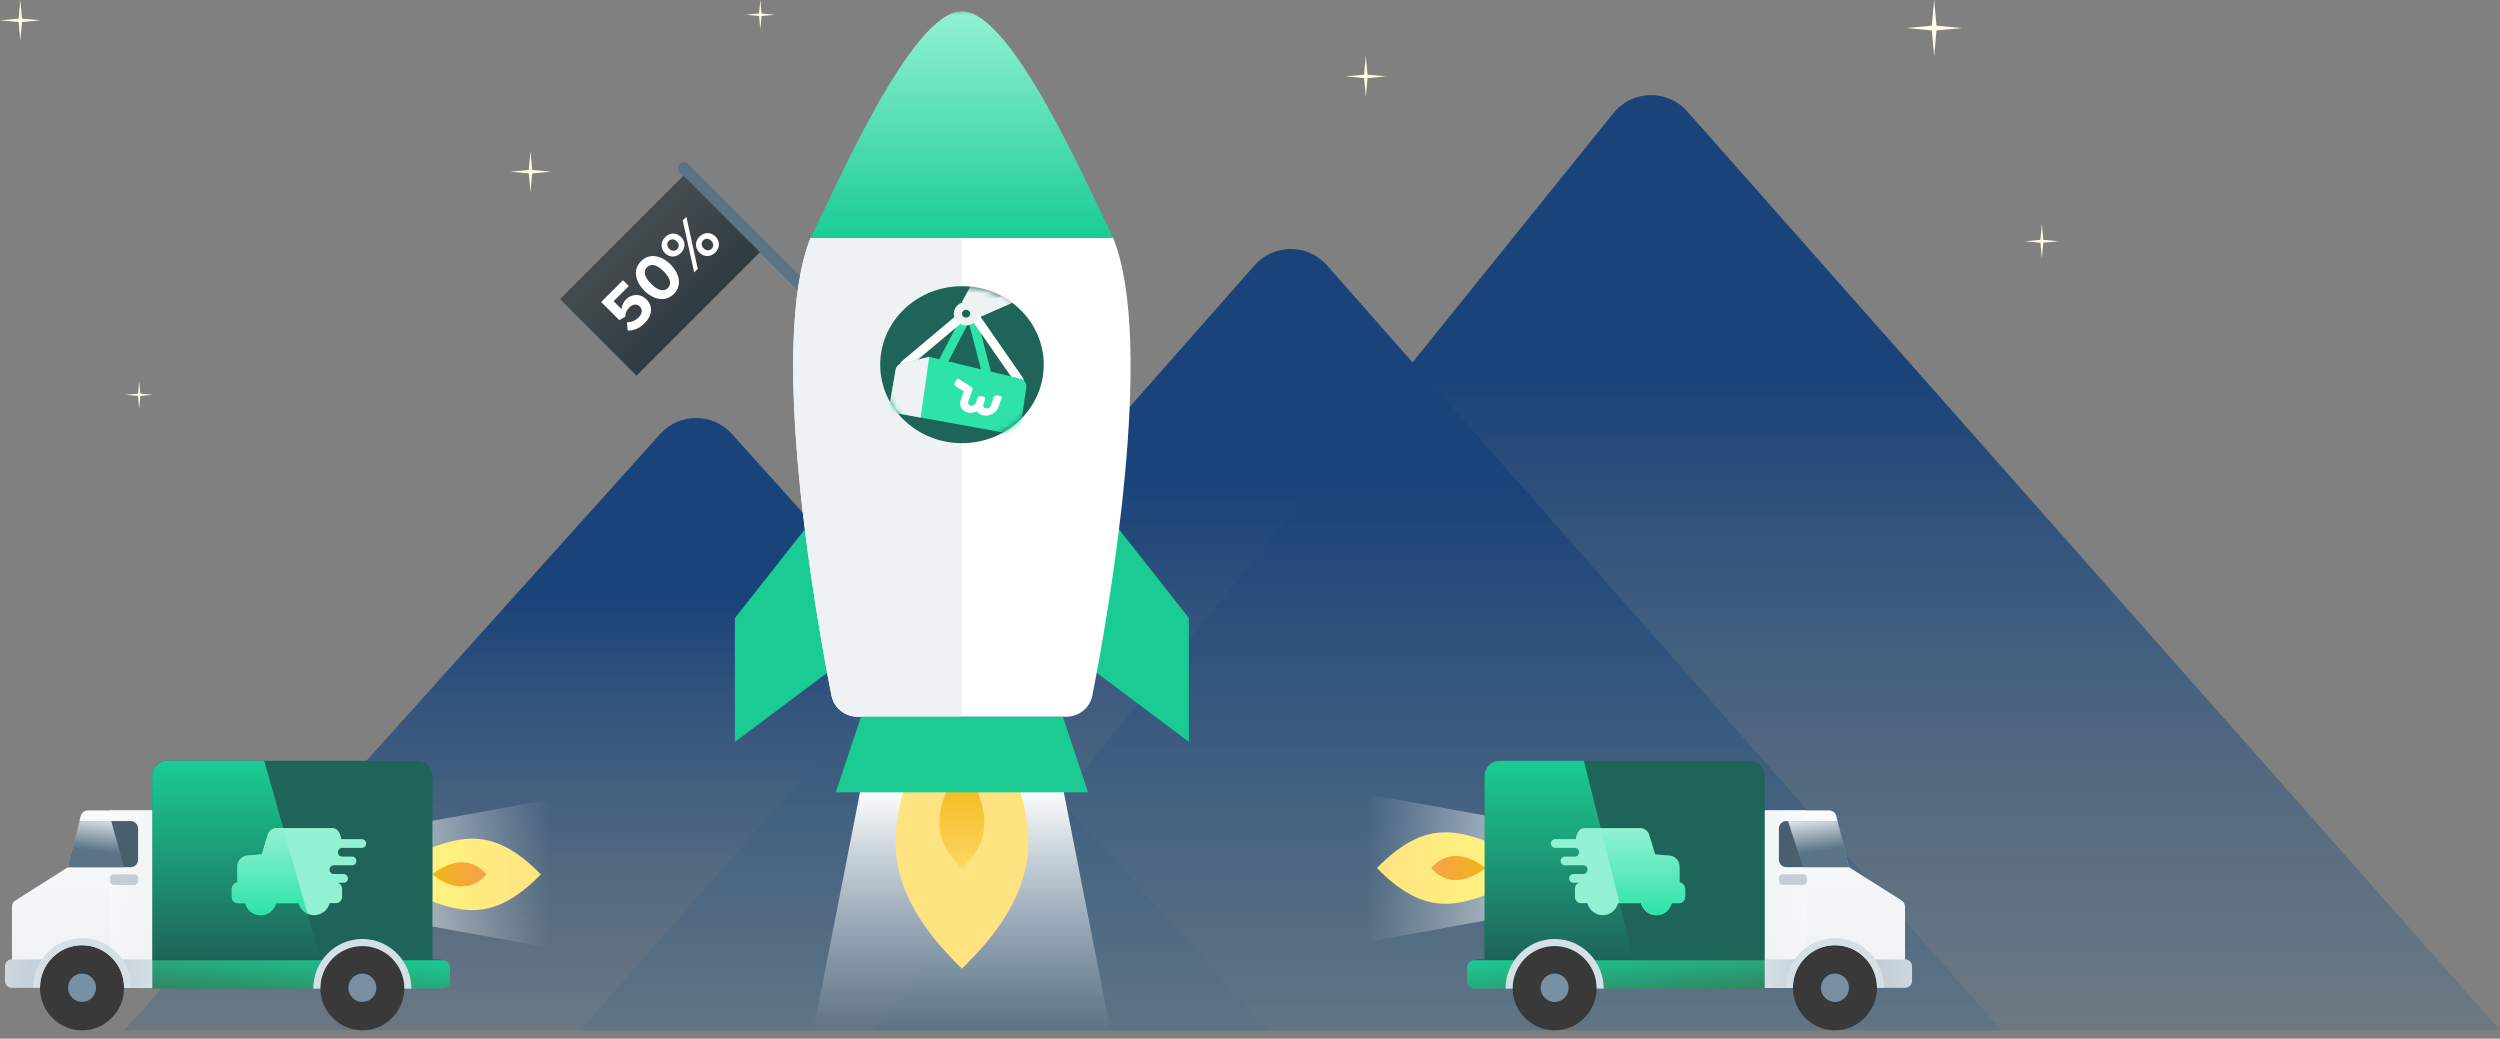 <svg width="414" height="172" viewBox="0 0 414 172" fill="none" xmlns="http://www.w3.org/2000/svg">
<rect x="0" y="0" width="414" height="172" fill="#808080" stroke="none"/>
<path d="M109.325 71.877L20.55 170.623H209.998L121.223 71.877C118.045 68.342 112.503 68.342 109.325 71.877Z" fill="url(#paint0_linear)"/>
<path d="M267.185 18.726L144.796 170.623H414L279.407 18.445C276.125 14.734 270.294 14.868 267.185 18.726Z" fill="url(#paint1_linear)"/>
<path d="M207.749 43.943L96.061 170.623H331.438L219.751 43.943C216.566 40.33 210.934 40.33 207.749 43.943Z" fill="url(#paint2_linear)"/>
<path d="M133.413 48.001L113.264 27.852" stroke="#5A7385" stroke-width="2" stroke-miterlimit="6.333" stroke-linecap="round"/>
<rect x="92.732" y="49.533" width="28.913" height="17.917" transform="rotate(-45 92.732 49.533)" fill="url(#paint3_linear)"/>
<path d="M103.951 54.741C104.888 54.78 105.849 54.418 106.763 53.504C108.031 52.236 108.165 50.7 107.054 49.589C105.991 48.526 104.557 48.683 103.667 49.573C103.186 50.054 102.958 50.676 102.926 51.196L101.611 49.88L104.124 47.367L103.163 46.406L99.555 50.014L102.556 53.016L103.549 52.449C103.565 51.834 103.785 51.346 104.218 50.913C104.817 50.314 105.487 50.29 105.967 50.771C106.4 51.204 106.4 51.913 105.778 52.535C105.227 53.087 104.541 53.378 103.809 53.37L103.951 54.741Z" fill="white"/>
<path d="M106.695 48.136C108.05 49.491 110.083 50.185 111.587 48.68C113.084 47.183 112.399 45.143 111.044 43.788C109.689 42.433 107.656 41.755 106.159 43.252C104.655 44.757 105.34 46.781 106.695 48.136ZM109.901 44.93C110.87 45.899 111.343 46.939 110.595 47.687C109.838 48.444 108.798 47.971 107.829 47.002C106.861 46.033 106.396 45.001 107.152 44.245C107.9 43.496 108.932 43.961 109.901 44.93Z" fill="white"/>
<path d="M110.131 41.928C110.863 42.66 111.95 42.692 112.754 41.888C113.565 41.077 113.534 39.99 112.801 39.257C112.061 38.517 110.95 38.462 110.139 39.273C109.335 40.077 109.39 41.187 110.131 41.928ZM114.96 45.118L115.551 44.528L113.66 35.909L113.061 36.508L114.96 45.118ZM112.084 39.974C112.494 40.384 112.502 40.912 112.14 41.274C111.785 41.629 111.249 41.629 110.84 41.219C110.399 40.778 110.406 40.25 110.761 39.895C111.123 39.533 111.643 39.533 112.084 39.974ZM115.826 41.841C116.559 42.574 117.654 42.613 118.457 41.81C119.261 41.006 119.229 39.903 118.497 39.171C117.756 38.43 116.638 38.383 115.834 39.186C115.031 39.99 115.086 41.101 115.826 41.841ZM117.788 39.88C118.213 40.305 118.205 40.833 117.843 41.195C117.481 41.558 116.961 41.558 116.535 41.132C116.102 40.699 116.094 40.171 116.457 39.809C116.819 39.446 117.355 39.446 117.788 39.88Z" fill="white"/>
<mask id="mask0" mask-type="alpha" maskUnits="userSpaceOnUse" x="120" y="1" width="78" height="171">
<rect x="120.667" y="1.642" width="76.949" height="169.596" fill="white"/>
</mask>
<g mask="url(#mask0)">
<path d="M183.896 170.611H134.691L142.519 130.689H176.068L183.896 170.611Z" fill="url(#paint4_linear)"/>
<path d="M159.294 160.419C145.194 146.69 147.413 137.053 150.938 127.039L167.649 127.039C171.174 137.053 173.394 146.69 159.294 160.419Z" fill="url(#paint5_linear)"/>
<path d="M159.293 127.039C159.293 127.039 167.649 136.379 159.293 143.729C150.937 136.364 159.293 127.039 159.293 127.039Z" fill="url(#paint6_linear)"/>
<path fill-rule="evenodd" clip-rule="evenodd" d="M196.894 102.368L180.183 81.14V110.348L196.894 122.866V102.368ZM121.693 102.369L138.405 81.14V110.348L121.693 122.866V102.369Z" fill="#1ACC94"/>
<path d="M184.343 39.414C191.476 57.186 183.438 102.207 180.899 115.158C180.492 117.237 178.669 118.693 176.55 118.693H142.037C139.918 118.693 138.096 117.237 137.688 115.158C135.149 102.207 127.109 57.186 134.227 39.414C147.555 39.414 167.649 39.414 184.343 39.414Z" fill="white"/>
<path d="M134.227 39.414C142.554 39.414 159.294 39.414 159.294 39.414V118.693H142.037C139.918 118.693 138.096 117.237 137.688 115.158C135.149 102.207 127.109 57.186 134.227 39.414Z" fill="#EEF2F5"/>
<path d="M142.582 118.696L138.404 131.211H180.182L176.004 118.693L142.582 118.696Z" fill="#1ACC94"/>
<path d="M169.579 60.277C169.579 65.947 164.977 70.547 159.293 70.547C153.61 70.547 149.007 65.947 149.007 60.277C149.007 54.607 153.61 50.007 159.293 50.007C164.977 50.007 169.579 54.607 169.579 60.277Z" fill="#8BDCFB" stroke="url(#paint7_linear)" stroke-width="4.494"/>
<path d="M159.293 1.861C150.95 1.861 138.404 31.064 134.227 39.414C134.227 39.414 150.815 39.414 159.293 39.414C167.526 39.414 184.36 39.414 184.36 39.414C180.182 31.064 167.649 1.861 159.293 1.861Z" fill="url(#paint8_linear)"/>
</g>
<path fill-rule="evenodd" clip-rule="evenodd" d="M159.302 73.39C166.781 73.39 172.844 67.571 172.844 60.393C172.844 53.214 166.781 47.395 159.302 47.395C151.824 47.395 145.761 53.214 145.761 60.393C145.761 67.571 151.824 73.39 159.302 73.39Z" fill="#1E6458"/>
<mask id="mask1" mask-type="alpha" maskUnits="userSpaceOnUse" x="145" y="47" width="28" height="27">
<path fill-rule="evenodd" clip-rule="evenodd" d="M159.302 73.39C166.781 73.39 172.844 67.571 172.844 60.393C172.844 53.214 166.781 47.395 159.302 47.395C151.824 47.395 145.761 53.214 145.761 60.393C145.761 67.571 151.824 73.39 159.302 73.39Z" fill="white"/>
</mask>
<g mask="url(#mask1)">
<path fill-rule="evenodd" clip-rule="evenodd" d="M164.253 40.896L171.914 48.249L162.01 52.594L159.301 49.994L164.253 40.896Z" fill="#EEF2F5"/>
</g>
<mask id="mask2" mask-type="alpha" maskUnits="userSpaceOnUse" x="145" y="47" width="28" height="27">
<path fill-rule="evenodd" clip-rule="evenodd" d="M159.302 73.39C166.781 73.39 172.844 67.571 172.844 60.393C172.844 53.214 166.781 47.395 159.302 47.395C151.824 47.395 145.761 53.214 145.761 60.393C145.761 67.571 151.824 73.39 159.302 73.39Z" fill="white"/>
</mask>
<g mask="url(#mask2)">
<path fill-rule="evenodd" clip-rule="evenodd" d="M169.705 46.128L171.49 47.841V48.435L162.011 52.594L161.588 52.188L169.705 46.128Z" fill="#EEF2F5"/>
</g>
<mask id="mask3" mask-type="alpha" maskUnits="userSpaceOnUse" x="145" y="47" width="28" height="27">
<path fill-rule="evenodd" clip-rule="evenodd" d="M159.302 73.39C166.781 73.39 172.844 67.571 172.844 60.393C172.844 53.214 166.781 47.395 159.302 47.395C151.824 47.395 145.761 53.214 145.761 60.393C145.761 67.571 151.824 73.39 159.302 73.39Z" fill="white"/>
</mask>
<g mask="url(#mask3)">
<path d="M155.916 60.392L160.656 51.294" stroke="#2EE3AA" stroke-width="1.5" stroke-linecap="round" stroke-linejoin="round"/>
</g>
<mask id="mask4" mask-type="alpha" maskUnits="userSpaceOnUse" x="145" y="47" width="28" height="27">
<path fill-rule="evenodd" clip-rule="evenodd" d="M159.302 73.39C166.781 73.39 172.844 67.571 172.844 60.393C172.844 53.214 166.781 47.395 159.302 47.395C151.824 47.395 145.761 53.214 145.761 60.393C145.761 67.571 151.824 73.39 159.302 73.39Z" fill="white"/>
</mask>
<g mask="url(#mask4)">
<path d="M149.823 60.392L160.657 51.294" stroke="white" stroke-width="1.5" stroke-linecap="round" stroke-linejoin="round"/>
</g>
<mask id="mask5" mask-type="alpha" maskUnits="userSpaceOnUse" x="145" y="47" width="28" height="27">
<path fill-rule="evenodd" clip-rule="evenodd" d="M159.302 73.39C166.781 73.39 172.844 67.571 172.844 60.393C172.844 53.214 166.781 47.395 159.302 47.395C151.824 47.395 145.761 53.214 145.761 60.393C145.761 67.571 151.824 73.39 159.302 73.39Z" fill="white"/>
</mask>
<g mask="url(#mask5)">
<path d="M160.655 51.294L163.364 61.692" stroke="#2EE3AA" stroke-width="1.5" stroke-linecap="round" stroke-linejoin="round"/>
</g>
<mask id="mask6" mask-type="alpha" maskUnits="userSpaceOnUse" x="145" y="47" width="28" height="27">
<path fill-rule="evenodd" clip-rule="evenodd" d="M159.302 73.39C166.781 73.39 172.844 67.571 172.844 60.393C172.844 53.214 166.781 47.395 159.302 47.395C151.824 47.395 145.761 53.214 145.761 60.393C145.761 67.571 151.824 73.39 159.302 73.39Z" fill="white"/>
</mask>
<g mask="url(#mask6)">
<path d="M160.655 51.294L168.78 62.992" stroke="white" stroke-width="1.5" stroke-linecap="round" stroke-linejoin="round"/>
</g>
<mask id="mask7" mask-type="alpha" maskUnits="userSpaceOnUse" x="145" y="47" width="28" height="27">
<path fill-rule="evenodd" clip-rule="evenodd" d="M159.302 73.39C166.781 73.39 172.844 67.571 172.844 60.393C172.844 53.214 166.781 47.395 159.302 47.395C151.824 47.395 145.761 53.214 145.761 60.393C145.761 67.571 151.824 73.39 159.302 73.39Z" fill="white"/>
</mask>
<g mask="url(#mask7)">
<path fill-rule="evenodd" clip-rule="evenodd" d="M153.885 59.093L168.95 62.708C169.623 62.869 170.06 63.493 169.962 64.153L168.981 70.746C168.875 71.457 168.189 71.951 167.449 71.849C167.429 71.847 167.41 71.844 167.39 71.84L148.418 68.426C147.694 68.295 147.211 67.633 147.332 66.935L148.322 61.233C148.411 60.723 148.806 60.311 149.329 60.186L153.885 59.093Z" fill="#2EE3AA"/>
</g>
<mask id="mask8" mask-type="alpha" maskUnits="userSpaceOnUse" x="145" y="47" width="28" height="27">
<path fill-rule="evenodd" clip-rule="evenodd" d="M159.302 73.39C166.781 73.39 172.844 67.571 172.844 60.393C172.844 53.214 166.781 47.395 159.302 47.395C151.824 47.395 145.761 53.214 145.761 60.393C145.761 67.571 151.824 73.39 159.302 73.39Z" fill="white"/>
</mask>
<g mask="url(#mask8)">
<path fill-rule="evenodd" clip-rule="evenodd" d="M165.097 65.471C164.889 65.433 164.662 65.557 164.594 65.748L164.086 67.171C164.03 67.326 163.922 67.45 163.76 67.541C163.599 67.632 163.432 67.662 163.26 67.63C163.092 67.599 162.968 67.516 162.888 67.382C162.807 67.248 162.795 67.101 162.852 66.941L163.16 66.077C163.2 65.901 163.087 65.736 162.894 65.7L162.387 65.606C162.194 65.569 161.985 65.674 161.901 65.843L161.589 66.706C161.532 66.865 161.423 66.989 161.263 67.079C161.102 67.168 160.938 67.197 160.77 67.165C160.603 67.134 160.478 67.05 160.396 66.913C160.314 66.776 160.3 66.63 160.356 66.475L161.033 64.588C161.101 64.404 161.023 64.185 160.859 64.071C160.859 64.071 158.893 62.829 158.764 62.748C158.634 62.667 158.45 62.76 158.354 62.954L158.124 63.418C158.028 63.613 158.104 63.868 158.293 63.986L159.612 64.815L159.1 66.241C158.929 66.72 158.965 67.163 159.21 67.571C159.455 67.979 159.836 68.231 160.354 68.328C160.831 68.417 161.298 68.346 161.754 68.115C162.007 68.478 162.37 68.704 162.843 68.792C163.36 68.889 163.863 68.801 164.351 68.53C164.84 68.259 165.17 67.884 165.341 67.406C165.341 67.406 165.879 65.9 165.889 65.874C165.936 65.742 165.804 65.603 165.595 65.564L165.097 65.471Z" fill="white"/>
</g>
<mask id="mask9" mask-type="alpha" maskUnits="userSpaceOnUse" x="145" y="47" width="28" height="27">
<path fill-rule="evenodd" clip-rule="evenodd" d="M159.302 73.39C166.781 73.39 172.844 67.571 172.844 60.393C172.844 53.214 166.781 47.395 159.302 47.395C151.824 47.395 145.761 53.214 145.761 60.393C145.761 67.571 151.824 73.39 159.302 73.39Z" fill="white"/>
</mask>
<g mask="url(#mask9)">
<path d="M159.979 53.894C161.1 53.894 162.01 53.021 162.01 51.944C162.01 50.867 161.1 49.995 159.979 49.995C158.857 49.995 157.947 50.867 157.947 51.944C157.947 53.021 158.857 53.894 159.979 53.894Z" fill="#EEF2F5"/>
<path d="M159.979 52.594C160.353 52.594 160.656 52.303 160.656 51.944C160.656 51.585 160.353 51.294 159.979 51.294C159.605 51.294 159.302 51.585 159.302 51.944C159.302 52.303 159.605 52.594 159.979 52.594Z" fill="#1E6458"/>
</g>
<mask id="mask10" mask-type="alpha" maskUnits="userSpaceOnUse" x="145" y="47" width="28" height="27">
<path fill-rule="evenodd" clip-rule="evenodd" d="M159.302 73.39C166.781 73.39 172.844 67.571 172.844 60.393C172.844 53.214 166.781 47.395 159.302 47.395C151.824 47.395 145.761 53.214 145.761 60.393C145.761 67.571 151.824 73.39 159.302 73.39Z" fill="white"/>
</mask>
<g mask="url(#mask10)">
<path d="M154.177 59.093L155.51 59.318L153.864 68.278L152.531 68.053L154.177 59.093Z" fill="white" fill-opacity="0.01"/>
</g>
<mask id="mask11" mask-type="alpha" maskUnits="userSpaceOnUse" x="145" y="47" width="28" height="27">
<path fill-rule="evenodd" clip-rule="evenodd" d="M159.302 73.39C166.781 73.39 172.844 67.571 172.844 60.393C172.844 53.214 166.781 47.395 159.302 47.395C151.824 47.395 145.761 53.214 145.761 60.393C145.761 67.571 151.824 73.39 159.302 73.39Z" fill="white"/>
</mask>
<g mask="url(#mask11)">
<path d="M147.332 66.933L148.322 61.233C148.411 60.723 148.806 60.312 149.329 60.186L153.885 59.093L152.454 69.144L148.421 68.424C147.695 68.295 147.211 67.632 147.332 66.933Z" fill="#EEF2F5"/>
</g>
<path opacity="0.5" d="M90.943 132.422L90.943 156.931L69.335 153.032L69.335 136.321L90.943 132.422Z" fill="url(#paint9_linear)"/>
<path d="M89.564 144.798C82.173 152.388 76.986 151.193 71.596 149.296L71.596 140.3C76.986 138.403 82.173 137.208 89.564 144.798Z" fill="url(#paint10_linear)"/>
<path d="M71.596 144.798C71.596 144.798 76.624 140.3 80.58 144.798C76.615 149.295 71.596 144.798 71.596 144.798Z" fill="url(#paint11_linear)"/>
<path fill-rule="evenodd" clip-rule="evenodd" d="M25.192 128.48V158.875H71.612V128.48C71.612 127.099 70.492 125.98 69.112 125.98H27.692C26.311 125.98 25.192 127.099 25.192 128.48ZM72.683 158.875C73.373 158.875 73.933 159.435 73.933 160.125V162.324C73.933 163.015 73.373 163.574 72.683 163.574H25.192V158.875H72.683Z" fill="#1E6458"/>
<path d="M25.192 128.48C25.192 127.099 26.312 125.98 27.692 125.98H43.76L53.044 158.875H25.192V128.48Z" fill="url(#paint12_linear)"/>
<path d="M74.52 160.269C74.52 159.578 73.961 159.019 73.27 159.019H25.226V163.718H73.27C73.961 163.718 74.52 163.158 74.52 162.468V160.269Z" fill="url(#paint13_linear)"/>
<path d="M1.982 163.574H25.192V134.204L14.566 134.204C13.991 134.204 13.491 134.596 13.353 135.154L11.266 143.602L2.564 149.108C2.202 149.337 1.982 149.736 1.982 150.165V158.875C1.342 158.875 0.822 159.401 0.822 160.05V162.399C0.822 163.048 1.342 163.574 1.982 163.574Z" fill="url(#paint14_linear)"/>
<path fill-rule="evenodd" clip-rule="evenodd" d="M39.332 143.49C39.332 142.506 40.118 141.686 41.062 141.686L43.359 141.489L44.432 137.977C44.464 137.944 44.464 137.911 44.495 137.879C44.81 137.419 45.313 137.124 45.911 137.124H55.052C55.933 137.124 56.414 138.11 56.508 138.963H59.942C60.319 138.963 60.634 139.291 60.634 139.684C60.634 140.078 60.319 140.406 59.942 140.406H56.557C56.211 140.472 55.959 140.767 55.959 141.128C55.959 141.521 56.273 141.85 56.651 141.85H58.326C58.703 141.85 59.018 142.178 59.018 142.571C59.018 142.965 58.703 143.293 58.326 143.293H57.112H55.255C54.877 143.293 54.562 143.621 54.562 144.015C54.562 144.408 54.877 144.737 55.255 144.737H56.869C57.3 144.737 57.615 145.065 57.615 145.458C57.615 145.852 57.3 146.18 56.923 146.18H55.897C56.338 146.278 56.653 146.705 56.653 147.197V148.509C56.653 149.067 56.212 149.559 55.646 149.559H54.598C54.283 150.707 53.245 151.56 52.049 151.56C50.822 151.56 49.815 150.707 49.501 149.559H45.719C45.404 150.707 44.366 151.56 43.17 151.56C41.943 151.56 40.936 150.707 40.622 149.559H39.395C38.86 149.559 38.388 149.1 38.388 148.509V147.197C38.451 146.606 38.86 146.147 39.332 146.114V143.49Z" fill="#92F1D3"/>
<path d="M25.192 134.204H18.229V163.574H25.192V134.204Z" fill="url(#paint15_linear)"/>
<path fill-rule="evenodd" clip-rule="evenodd" d="M22.871 145.402C22.871 145.057 22.591 144.777 22.246 144.777H18.854C18.509 144.777 18.229 145.057 18.229 145.402V145.915C18.229 146.26 18.509 146.54 18.854 146.54H22.246C22.591 146.54 22.871 146.26 22.871 145.915V145.402Z" fill="#C4CDD5"/>
<path d="M25.192 158.875H2.072C1.382 158.875 0.822 159.435 0.822 160.125V162.324C0.822 163.015 1.382 163.574 2.072 163.574H25.192V158.875Z" fill="url(#paint16_linear)"/>
<path d="M60.007 170.623C56.161 170.623 53.044 167.467 53.044 163.574C53.044 159.681 56.161 156.525 60.007 156.525C63.852 156.525 66.97 159.681 66.97 163.574C66.97 167.467 63.852 170.623 60.007 170.623Z" fill="#393939"/>
<path d="M13.587 170.623C9.741 170.623 6.624 167.467 6.624 163.574C6.624 159.681 9.741 156.525 13.587 156.525C17.432 156.525 20.55 159.681 20.55 163.574C20.55 167.467 17.432 170.623 13.587 170.623Z" fill="#393939"/>
<path d="M13.587 165.924C12.305 165.924 11.266 164.872 11.266 163.574C11.266 162.277 12.305 161.225 13.587 161.225C14.869 161.225 15.908 162.277 15.908 163.574C15.908 164.872 14.869 165.924 13.587 165.924Z" fill="#7790A3"/>
<path d="M60.007 165.924C58.725 165.924 57.686 164.872 57.686 163.574C57.686 162.277 58.725 161.225 60.007 161.225C61.289 161.225 62.328 162.277 62.328 163.574C62.328 164.872 61.289 165.924 60.007 165.924Z" fill="#7790A3"/>
<path d="M22.871 137.216C22.871 136.526 22.311 135.966 21.621 135.966H13.151L11.266 143.603H21.621C22.311 143.603 22.871 143.043 22.871 142.353V137.216Z" fill="url(#paint17_linear)"/>
<path d="M68.13 163.718C68.13 159.176 64.493 155.494 60.006 155.494C55.52 155.494 51.883 159.176 51.883 163.718H53.043C53.043 159.825 56.161 156.669 60.006 156.669C63.852 156.669 66.969 159.825 66.969 163.718H68.13Z" fill="#D5DFE6"/>
<path d="M21.71 163.574C21.71 159.032 18.073 155.351 13.586 155.351C9.1 155.351 5.463 159.032 5.463 163.574H6.623C6.623 159.681 9.741 156.525 13.586 156.525C17.432 156.525 20.549 159.681 20.549 163.574H21.71Z" fill="#D5DFE6"/>
<path fill-rule="evenodd" clip-rule="evenodd" d="M20.55 143.603H11.266L13.18 135.966L18.417 135.966L20.55 143.603Z" fill="url(#paint18_linear)"/>
<path d="M50.904 151.292L46.906 137.124H45.911C45.313 137.124 44.81 137.419 44.495 137.879C44.464 137.911 44.464 137.944 44.432 137.977L43.359 141.489L41.062 141.686C40.118 141.686 39.331 142.506 39.331 143.49V146.114C38.859 146.147 38.45 146.606 38.388 147.197V148.509C38.388 149.1 38.859 149.559 39.394 149.559H40.621C40.936 150.707 41.943 151.56 43.17 151.56C44.365 151.56 45.404 150.707 45.718 149.559H49.5C49.709 150.321 50.223 150.954 50.904 151.292H50.904Z" fill="url(#paint19_linear)"/>
<path fill-rule="evenodd" clip-rule="evenodd" d="M292.262 128.479V158.875H245.842V128.479C245.842 127.099 246.962 125.979 248.342 125.979H289.762C291.143 125.979 292.262 127.099 292.262 128.479ZM244.771 158.875C244.081 158.875 243.521 159.434 243.521 160.125V162.324C243.521 163.014 244.081 163.574 244.771 163.574H292.262V158.875H244.771Z" fill="#1E6458"/>
<path opacity="0.5" d="M226.234 156.002V131.493L247.842 135.392V152.103L226.234 156.002Z" fill="url(#paint20_linear)"/>
<path d="M228.019 143.748C235.409 151.337 240.596 150.143 245.986 148.245L245.986 139.25C240.596 137.353 235.409 136.158 228.019 143.748Z" fill="url(#paint21_linear)"/>
<path d="M245.985 143.748C245.985 143.748 240.957 139.25 237.001 143.748C240.966 148.245 245.985 143.748 245.985 143.748Z" fill="url(#paint22_linear)"/>
<path d="M245.845 128.484C245.845 127.103 246.964 125.984 248.345 125.984H262.295L270.52 158.879H245.845V128.484Z" fill="url(#paint23_linear)"/>
<path d="M242.936 160.268C242.936 159.578 243.495 159.018 244.186 159.018H292.23V163.717H244.186C243.495 163.717 242.936 163.158 242.936 162.467V160.268Z" fill="url(#paint24_linear)"/>
<path d="M315.473 163.574H292.263V134.203L302.889 134.203C303.464 134.203 303.965 134.595 304.102 135.153L306.189 143.602L314.891 149.108C315.253 149.337 315.473 149.736 315.473 150.164V158.874C316.114 158.874 316.633 159.4 316.633 160.049V162.399C316.633 163.048 316.114 163.574 315.473 163.574Z" fill="url(#paint25_linear)"/>
<path fill-rule="evenodd" clip-rule="evenodd" d="M278.124 143.489C278.124 142.505 277.338 141.685 276.394 141.685L274.097 141.488L273.024 137.977C272.992 137.944 272.992 137.911 272.961 137.878C272.646 137.419 272.143 137.124 271.545 137.124H262.404C261.523 137.124 261.042 138.109 260.948 138.962H257.514C257.137 138.962 256.822 139.29 256.822 139.684C256.822 140.078 257.137 140.406 257.514 140.406H260.899C261.245 140.471 261.497 140.766 261.497 141.127C261.497 141.521 261.183 141.849 260.805 141.849H259.13C258.753 141.849 258.438 142.177 258.438 142.571C258.438 142.964 258.753 143.293 259.13 143.293H260.344H262.202C262.579 143.293 262.894 143.621 262.894 144.014C262.894 144.408 262.579 144.736 262.202 144.736H260.587C260.156 144.736 259.841 145.064 259.841 145.458C259.841 145.851 260.156 146.18 260.533 146.18H261.559C261.118 146.278 260.804 146.704 260.804 147.197V148.509C260.804 149.066 261.244 149.559 261.81 149.559H262.858C263.173 150.707 264.211 151.56 265.407 151.56C266.634 151.56 267.641 150.707 267.955 149.559H271.737C272.052 150.707 273.09 151.56 274.286 151.56C275.513 151.56 276.52 150.707 276.834 149.559H278.061C278.596 149.559 279.068 149.099 279.068 148.509V147.197C279.005 146.606 278.596 146.147 278.124 146.114V143.489Z" fill="#92F1D3"/>
<path d="M292.263 134.203H299.226V163.574H292.263V134.203Z" fill="url(#paint26_linear)"/>
<path fill-rule="evenodd" clip-rule="evenodd" d="M294.584 145.402C294.584 145.057 294.864 144.777 295.209 144.777H298.601C298.946 144.777 299.226 145.057 299.226 145.402V145.914C299.226 146.259 298.946 146.539 298.601 146.539H295.209C294.864 146.539 294.584 146.259 294.584 145.914V145.402Z" fill="#C4CDD5"/>
<path d="M292.263 158.875H315.383C316.073 158.875 316.633 159.434 316.633 160.125V162.324C316.633 163.014 316.073 163.574 315.383 163.574H292.263V158.875Z" fill="url(#paint27_linear)"/>
<path d="M257.447 170.623C261.293 170.623 264.41 167.467 264.41 163.574C264.41 159.681 261.293 156.525 257.447 156.525C253.602 156.525 250.484 159.681 250.484 163.574C250.484 167.467 253.602 170.623 257.447 170.623Z" fill="#393939"/>
<path d="M303.867 170.623C307.713 170.623 310.83 167.467 310.83 163.574C310.83 159.681 307.713 156.525 303.867 156.525C300.022 156.525 296.904 159.681 296.904 163.574C296.904 167.467 300.022 170.623 303.867 170.623Z" fill="#393939"/>
<path d="M303.868 165.923C305.15 165.923 306.189 164.871 306.189 163.574C306.189 162.276 305.15 161.224 303.868 161.224C302.586 161.224 301.547 162.276 301.547 163.574C301.547 164.871 302.586 165.923 303.868 165.923Z" fill="#7790A3"/>
<path d="M257.448 165.923C258.73 165.923 259.769 164.871 259.769 163.574C259.769 162.276 258.73 161.224 257.448 161.224C256.166 161.224 255.127 162.276 255.127 163.574C255.127 164.871 256.166 165.923 257.448 165.923Z" fill="#7790A3"/>
<path d="M294.584 137.216C294.584 136.525 295.144 135.966 295.834 135.966H304.304L306.189 143.602H295.834C295.144 143.602 294.584 143.043 294.584 142.352V137.216Z" fill="url(#paint28_linear)"/>
<path d="M249.324 163.717C249.324 159.176 252.961 155.494 257.448 155.494C261.934 155.494 265.571 159.176 265.571 163.717H264.411C264.411 159.824 261.293 156.668 257.448 156.668C253.602 156.668 250.485 159.824 250.485 163.717H249.324Z" fill="#D5DFE6"/>
<path d="M295.744 163.574C295.744 159.032 299.381 155.35 303.868 155.35C308.354 155.35 311.991 159.032 311.991 163.574H310.831C310.831 159.681 307.713 156.525 303.868 156.525C300.022 156.525 296.905 159.681 296.905 163.574H295.744Z" fill="#D5DFE6"/>
<path fill-rule="evenodd" clip-rule="evenodd" d="M298.571 143.602H306.188L304.275 135.966H296.088L298.571 143.602Z" fill="url(#paint29_linear)"/>
<path d="M271.545 137.124H270.55L265.08 137.11L268.193 149.567L271.737 149.559C272.052 150.707 273.09 151.56 274.286 151.56C275.513 151.56 276.52 150.707 276.834 149.559H278.061C278.596 149.559 279.068 149.1 279.068 148.509V147.197C279.005 146.606 278.596 146.147 278.124 146.114V143.49C278.124 142.505 277.338 141.685 276.394 141.685L274.097 141.488L273.024 137.977C272.992 137.944 272.992 137.911 272.961 137.878C272.646 137.419 272.143 137.124 271.545 137.124Z" fill="url(#paint30_linear)"/>
<path d="M87.848 25.067L88.134 28.145L91.212 28.431L88.134 28.716L87.848 31.795L87.563 28.716L84.484 28.431L87.563 28.145L87.848 25.067Z" fill="#FFFCE1"/>
<path d="M3.364 0L3.649 3.078L6.728 3.364L3.649 3.649L3.364 6.728L3.078 3.649L0 3.364L3.078 3.078L3.364 0Z" fill="#FFFCE1"/>
<path d="M125.906 0L126.113 2.235L128.348 2.442L126.113 2.649L125.906 4.884L125.699 2.649L123.464 2.442L125.699 2.235L125.906 0Z" fill="#FFFCE1"/>
<path d="M226.179 9.284L226.465 12.363L229.543 12.648L226.465 12.933L226.179 16.012L225.894 12.933L222.815 12.648L225.894 12.363L226.179 9.284Z" fill="#FFFCE1"/>
<path d="M320.297 0L320.691 4.248L324.939 4.642L320.691 5.036L320.297 9.284L319.903 5.036L315.655 4.642L319.903 4.248L320.297 0Z" fill="#FFFCE1"/>
<path d="M338.13 37.136L338.37 39.718L340.951 39.957L338.37 40.196L338.13 42.778L337.891 40.196L335.31 39.957L337.891 39.718L338.13 37.136Z" fill="#FFFCE1"/>
<path d="M23.048 63.131L23.238 65.188L25.295 65.379L23.238 65.57L23.048 67.627L22.857 65.57L20.8 65.379L22.857 65.188L23.048 63.131Z" fill="#FFFCE1"/>
<defs>
<linearGradient id="paint0_linear" x1="115.274" y1="65.26" x2="115.274" y2="170.623" gradientUnits="userSpaceOnUse">
<stop offset="0.323" stop-color="#1A4379"/>
<stop offset="1" stop-color="#5A7385" stop-opacity="0.6"/>
</linearGradient>
<linearGradient id="paint1_linear" x1="273.13" y1="11.348" x2="273.13" y2="170.623" gradientUnits="userSpaceOnUse">
<stop offset="0.323" stop-color="#1A4379"/>
<stop offset="1" stop-color="#5A7385" stop-opacity="0.55"/>
</linearGradient>
<linearGradient id="paint2_linear" x1="213.75" y1="37.136" x2="213.75" y2="170.623" gradientUnits="userSpaceOnUse">
<stop offset="0.323" stop-color="#1A4379"/>
<stop offset="1" stop-color="#5A7385" stop-opacity="0.62"/>
</linearGradient>
<linearGradient id="paint3_linear" x1="107.189" y1="49.533" x2="107.189" y2="67.45" gradientUnits="userSpaceOnUse">
<stop stop-color="#454C50"/>
<stop offset="1" stop-color="#303B41"/>
</linearGradient>
<linearGradient id="paint4_linear" x1="134.691" y1="130.689" x2="134.691" y2="170.611" gradientUnits="userSpaceOnUse">
<stop stop-color="white"/>
<stop offset="1" stop-color="#EEF2F5" stop-opacity="0"/>
</linearGradient>
<linearGradient id="paint5_linear" x1="148.295" y1="127.039" x2="148.295" y2="160.419" gradientUnits="userSpaceOnUse">
<stop stop-color="#FFE380"/>
<stop offset="1" stop-color="#FFE380"/>
</linearGradient>
<linearGradient id="paint6_linear" x1="163.471" y1="143.729" x2="163.471" y2="127.039" gradientUnits="userSpaceOnUse">
<stop stop-color="#FFD560"/>
<stop offset="1" stop-color="#F0B616"/>
</linearGradient>
<linearGradient id="paint7_linear" x1="146.76" y1="47.759" x2="146.76" y2="72.795" gradientUnits="userSpaceOnUse">
<stop stop-color="#2F88EC"/>
<stop offset="1" stop-color="#2FB7EC"/>
</linearGradient>
<linearGradient id="paint8_linear" x1="159.293" y1="1.861" x2="159.293" y2="39.414" gradientUnits="userSpaceOnUse">
<stop stop-color="#92F1D3"/>
<stop offset="1" stop-color="#1ACC94"/>
</linearGradient>
<linearGradient id="paint9_linear" x1="69.335" y1="156.931" x2="90.943" y2="156.931" gradientUnits="userSpaceOnUse">
<stop stop-color="white"/>
<stop offset="1" stop-color="#EEF2F5" stop-opacity="0"/>
</linearGradient>
<linearGradient id="paint10_linear" x1="71.596" y1="150.718" x2="89.564" y2="150.718" gradientUnits="userSpaceOnUse">
<stop stop-color="#FFF280"/>
<stop offset="1" stop-color="#FFE380"/>
</linearGradient>
<linearGradient id="paint11_linear" x1="80.58" y1="142.549" x2="71.596" y2="142.549" gradientUnits="userSpaceOnUse">
<stop stop-color="#F7A14D"/>
<stop offset="1" stop-color="#F0B616"/>
</linearGradient>
<linearGradient id="paint12_linear" x1="39.118" y1="158.875" x2="39.118" y2="125.98" gradientUnits="userSpaceOnUse">
<stop stop-color="#1E6458"/>
<stop offset="1" stop-color="#1ACC94"/>
</linearGradient>
<linearGradient id="paint13_linear" x1="0.579" y1="161.368" x2="1.467" y2="152.054" gradientUnits="userSpaceOnUse">
<stop stop-color="#318562"/>
<stop offset="1" stop-color="#1ACC94"/>
</linearGradient>
<linearGradient id="paint14_linear" x1="25.192" y1="134.204" x2="25.192" y2="163.574" gradientUnits="userSpaceOnUse">
<stop stop-color="#F8FAFB"/>
<stop offset="1" stop-color="#EEF2F5"/>
</linearGradient>
<linearGradient id="paint15_linear" x1="21.711" y1="178.26" x2="8.526" y2="175.134" gradientUnits="userSpaceOnUse">
<stop stop-color="#EEF2F5"/>
<stop offset="1" stop-color="#F8FAFB"/>
</linearGradient>
<linearGradient id="paint16_linear" x1="25.192" y1="161.225" x2="0.822" y2="161.225" gradientUnits="userSpaceOnUse">
<stop stop-color="#D5DFE6"/>
<stop offset="1" stop-color="#7790A3" stop-opacity="0.28"/>
</linearGradient>
<linearGradient id="paint17_linear" x1="28.674" y1="139.784" x2="21.66" y2="150.442" gradientUnits="userSpaceOnUse">
<stop stop-color="#4A5F6E"/>
<stop offset="1" stop-color="#4A5F6E"/>
</linearGradient>
<linearGradient id="paint18_linear" x1="20.607" y1="141.521" x2="21.264" y2="136.324" gradientUnits="userSpaceOnUse">
<stop stop-color="#5A7385"/>
<stop offset="1" stop-color="#D5DFE6"/>
</linearGradient>
<linearGradient id="paint19_linear" x1="44.646" y1="151.56" x2="44.646" y2="137.124" gradientUnits="userSpaceOnUse">
<stop stop-color="#2EE3AA"/>
<stop offset="1" stop-color="#92F1D3"/>
</linearGradient>
<linearGradient id="paint20_linear" x1="247.842" y1="131.493" x2="226.234" y2="131.493" gradientUnits="userSpaceOnUse">
<stop stop-color="white"/>
<stop offset="1" stop-color="#EEF2F5" stop-opacity="0"/>
</linearGradient>
<linearGradient id="paint21_linear" x1="245.986" y1="149.668" x2="228.019" y2="149.668" gradientUnits="userSpaceOnUse">
<stop stop-color="#FFF280"/>
<stop offset="1" stop-color="#FFE380"/>
</linearGradient>
<linearGradient id="paint22_linear" x1="237.001" y1="141.499" x2="245.985" y2="141.499" gradientUnits="userSpaceOnUse">
<stop stop-color="#F7A14D"/>
<stop offset="1" stop-color="#F0B616"/>
</linearGradient>
<linearGradient id="paint23_linear" x1="258.182" y1="158.879" x2="258.182" y2="125.984" gradientUnits="userSpaceOnUse">
<stop stop-color="#1E6458"/>
<stop offset="1" stop-color="#1ACC94"/>
</linearGradient>
<linearGradient id="paint24_linear" x1="316.877" y1="161.368" x2="315.989" y2="152.054" gradientUnits="userSpaceOnUse">
<stop stop-color="#318562"/>
<stop offset="1" stop-color="#1ACC94"/>
</linearGradient>
<linearGradient id="paint25_linear" x1="292.263" y1="134.203" x2="292.263" y2="163.574" gradientUnits="userSpaceOnUse">
<stop stop-color="#F8FAFB"/>
<stop offset="1" stop-color="#EEF2F5"/>
</linearGradient>
<linearGradient id="paint26_linear" x1="295.744" y1="178.259" x2="308.929" y2="175.133" gradientUnits="userSpaceOnUse">
<stop stop-color="#EEF2F5"/>
<stop offset="1" stop-color="#F8FAFB"/>
</linearGradient>
<linearGradient id="paint27_linear" x1="292.263" y1="161.224" x2="316.633" y2="161.224" gradientUnits="userSpaceOnUse">
<stop stop-color="#D5DFE6"/>
<stop offset="1" stop-color="#7790A3" stop-opacity="0.28"/>
</linearGradient>
<linearGradient id="paint28_linear" x1="288.781" y1="139.784" x2="295.795" y2="150.442" gradientUnits="userSpaceOnUse">
<stop stop-color="#4A5F6E"/>
<stop offset="1" stop-color="#4A5F6E"/>
</linearGradient>
<linearGradient id="paint29_linear" x1="296.847" y1="141.521" x2="296.19" y2="136.323" gradientUnits="userSpaceOnUse">
<stop stop-color="#5A7385"/>
<stop offset="1" stop-color="#D5DFE6"/>
</linearGradient>
<linearGradient id="paint30_linear" x1="272.074" y1="137.11" x2="272.074" y2="151.56" gradientUnits="userSpaceOnUse">
<stop stop-color="#2EE3AA" stop-opacity="0"/>
<stop offset="1" stop-color="#2EE3AA"/>
</linearGradient>
</defs>
</svg>
